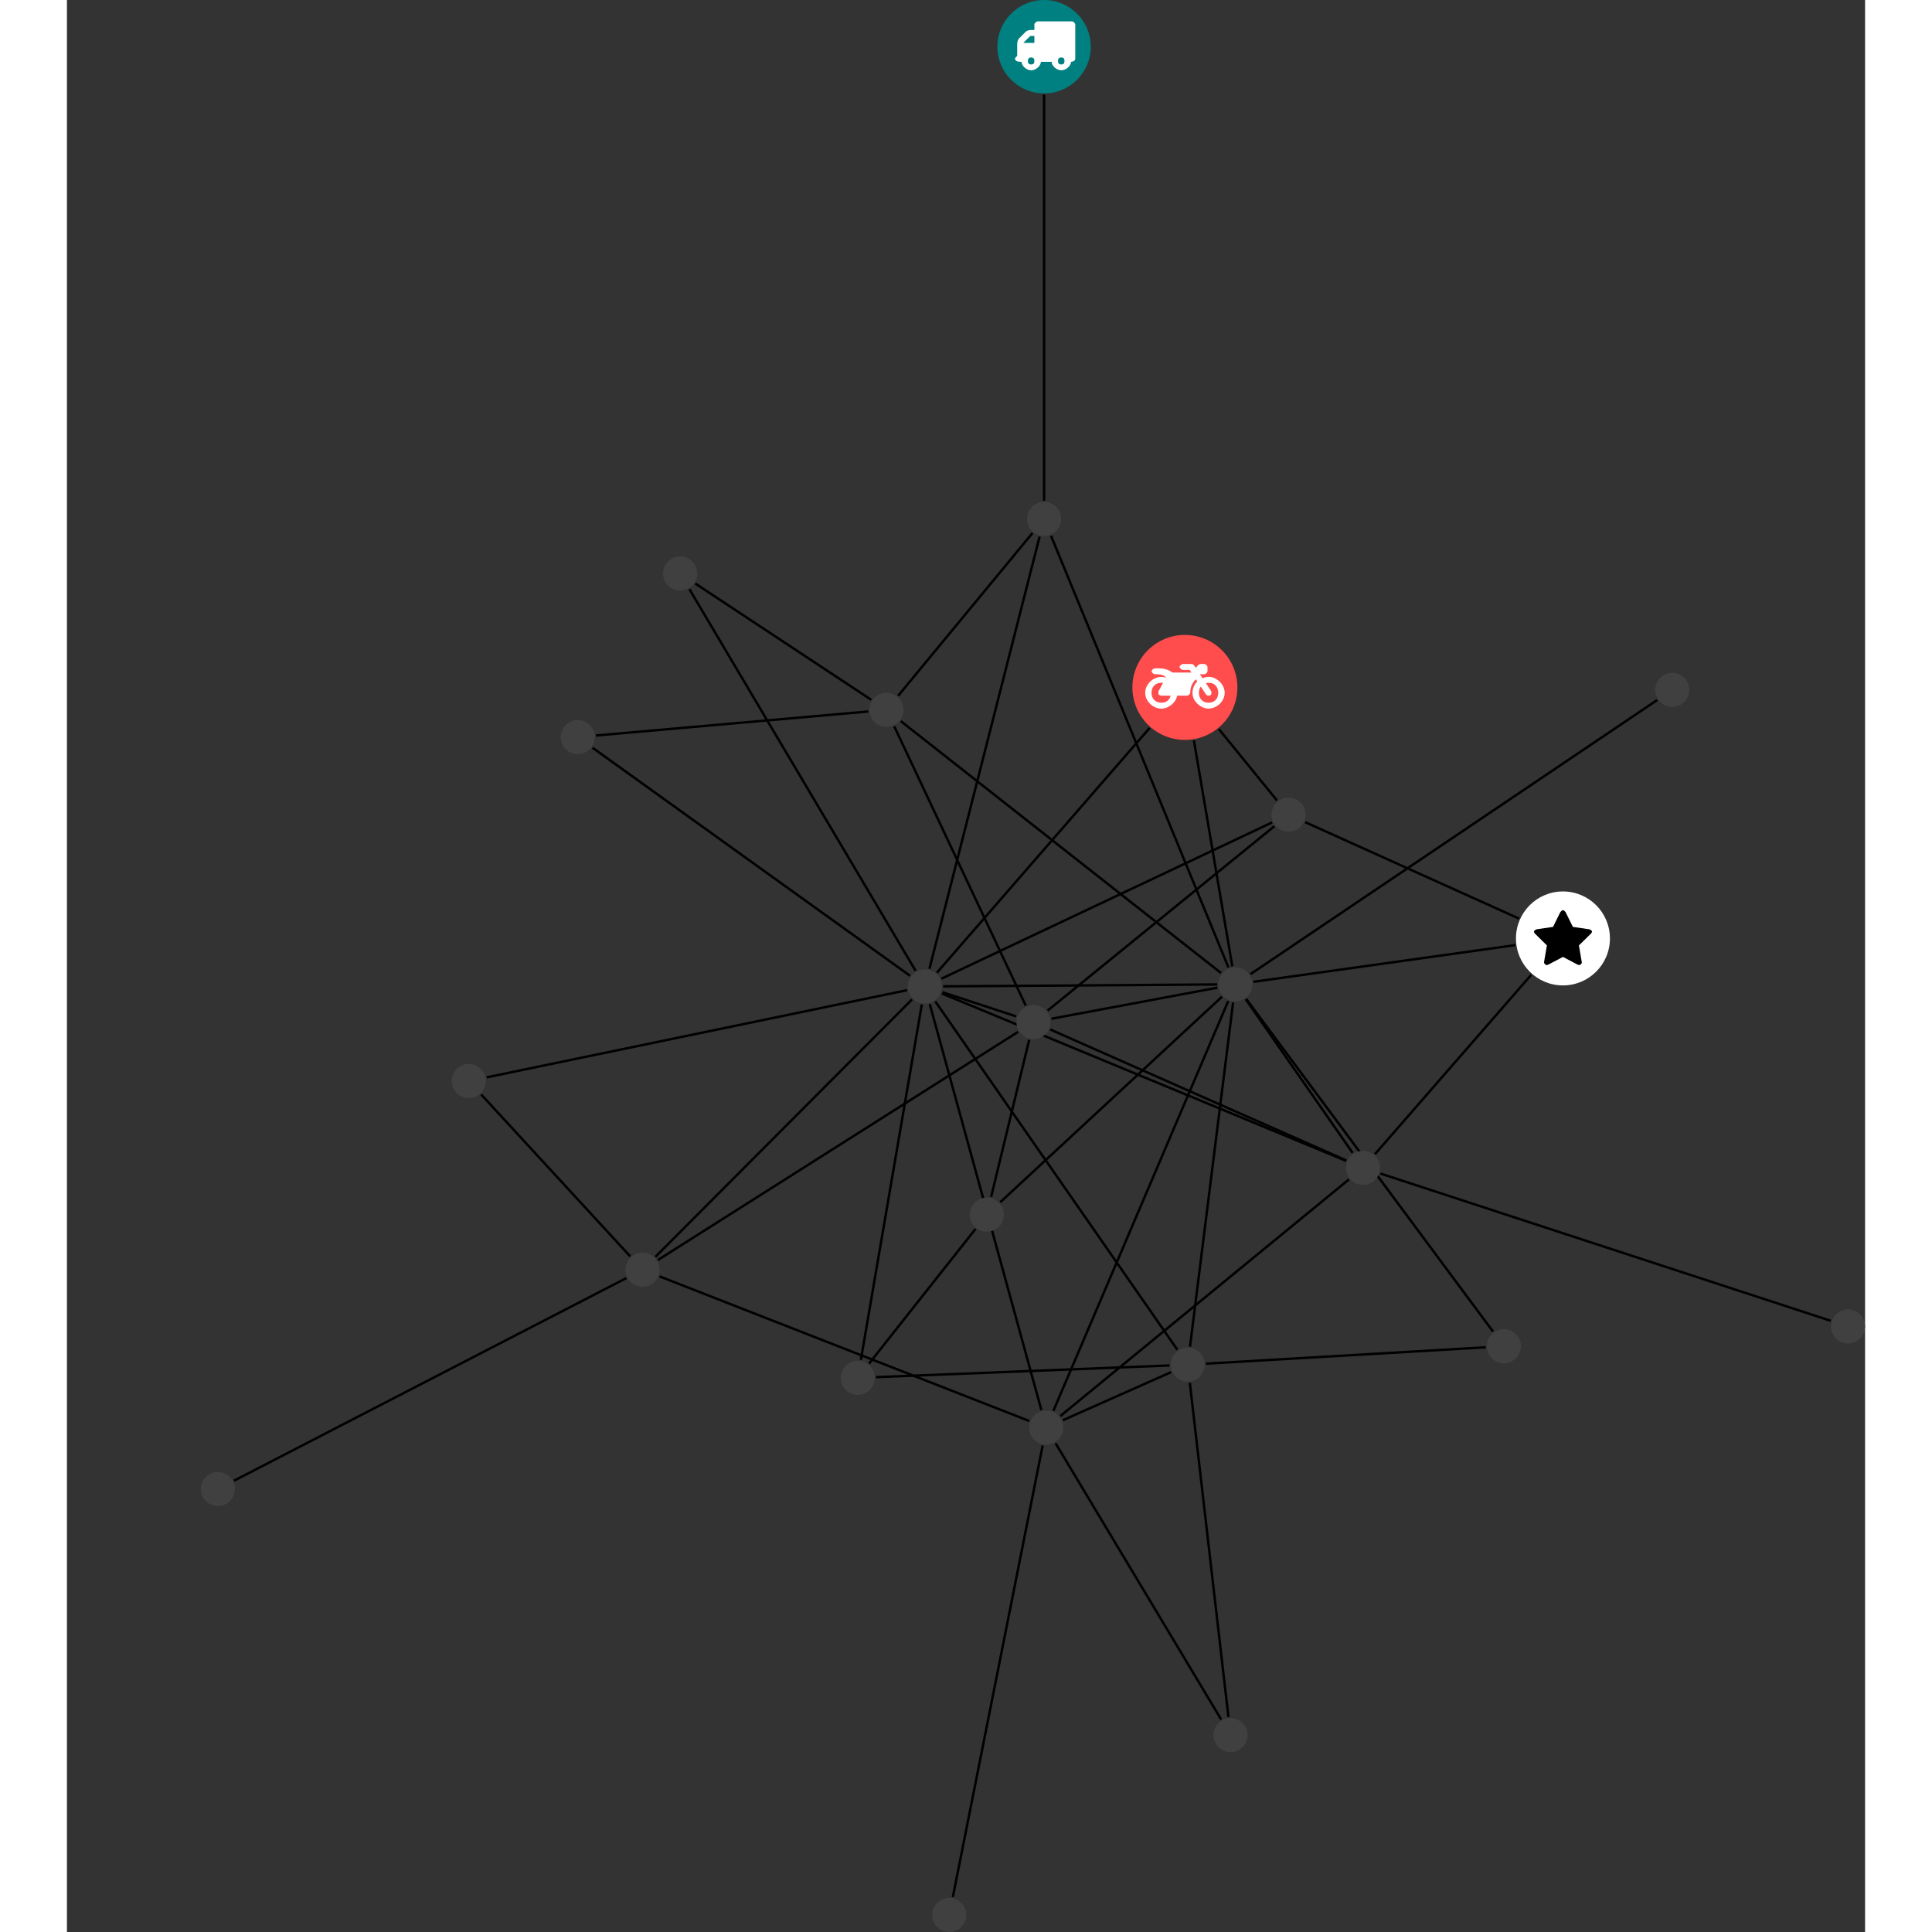 <?xml version="1.0" encoding="UTF-8"?>
<svg xmlns="http://www.w3.org/2000/svg" xmlns:xlink="http://www.w3.org/1999/xlink" width="319.716pt" height="319.716pt" viewBox="-22.154 0.000 297.562 319.716" version="1.1">
<rect x="-22.154" y="0.000" width="297.562" height="319.716" fill="#333333" stroke="none"/>
<defs>
<g>
<symbol overflow="visible" id="glyph0-0">
<path style="stroke:none;" d="M 1.422 -0.75 L 1.422 -7.922 L 3.562 -7.922 L 3.562 -0.891 L 1.422 -0.891 Z M 0.625 0 L 4.531 0 L 4.531 -8.812 L 0.438 -8.812 L 0.438 0 Z M 0.625 0 "/>
</symbol>
<symbol overflow="visible" id="glyph0-1">
<path style="stroke:none;" d="M 3.375 -0.844 C 3.375 -0.453 3.234 -0.266 2.844 -0.266 C 2.469 -0.266 2.297 -0.453 2.297 -0.844 C 2.297 -1.219 2.469 -1.422 2.844 -1.422 C 3.234 -1.422 3.375 -1.219 3.375 -0.844 Z M 1.594 -3.688 L 1.594 -3.859 C 1.594 -3.875 1.578 -3.875 1.594 -3.891 L 2.688 -4.969 C 2.703 -5 2.656 -4.984 2.688 -4.984 L 3.375 -4.984 L 3.375 -3.828 L 1.594 -3.828 Z M 8.359 -0.844 C 8.359 -0.453 8.219 -0.266 7.828 -0.266 C 7.453 -0.266 7.281 -0.453 7.281 -0.844 C 7.281 -1.219 7.453 -1.422 7.828 -1.422 C 8.219 -1.422 8.359 -1.219 8.359 -0.844 Z M 10.141 -6.891 C 10.141 -7.094 9.812 -7.391 9.609 -7.391 L 3.922 -7.391 C 3.719 -7.391 3.375 -7.094 3.375 -6.891 L 3.375 -5.969 L 2.672 -5.969 C 2.469 -5.969 2.078 -5.812 1.938 -5.672 L 0.844 -4.578 C 0.531 -4.266 0.531 -3.734 0.531 -3.328 L 0.531 -1.688 C 0.516 -1.688 0.172 -1.391 0.172 -1.203 C 0.172 -0.781 0.781 -0.703 1.062 -0.703 L 1.25 -0.703 C 1.25 -0.047 2.062 0.703 2.844 0.703 C 3.641 0.703 4.453 -0.047 4.453 -0.703 L 6.234 -0.703 C 6.234 -0.047 7.047 0.703 7.828 0.703 C 8.625 0.703 9.438 -0.047 9.438 -0.703 C 9.547 -0.703 10.141 -0.781 10.141 -1.203 Z M 10.141 -6.891 "/>
</symbol>
<symbol overflow="visible" id="glyph0-2">
<path style="stroke:none;" d="M 12.969 -2.906 C 12.844 -3.984 11.859 -5.016 10.781 -5.219 C 10.234 -5.328 9.703 -5.219 9.328 -5.031 L 8.875 -5.688 L 9.609 -5.688 C 9.812 -5.688 10.141 -5.984 10.141 -6.188 L 10.141 -6.891 C 10.141 -7.094 9.812 -7.391 9.609 -7.391 L 9.047 -7.391 C 8.969 -7.391 8.734 -7.312 8.656 -7.25 L 8.188 -6.766 L 7.891 -7.203 C 7.828 -7.281 7.594 -7.391 7.484 -7.391 L 6.078 -7.391 C 5.906 -7.391 5.547 -7.125 5.516 -6.953 C 5.484 -6.734 5.828 -6.406 6.047 -6.406 L 7.188 -6.406 L 7.484 -5.969 L 4.344 -5.969 C 4.141 -6.125 3.375 -6.672 2.141 -6.672 L 1.422 -6.672 C 1.219 -6.672 0.891 -6.375 0.891 -6.188 C 0.891 -5.984 1.219 -5.688 1.422 -5.688 L 1.781 -5.688 C 2.484 -5.688 2.906 -5.516 3.281 -5.188 L 3.25 -5.141 C 3.078 -5.188 2.797 -5.25 2.5 -5.25 C 1.109 -5.25 -0.172 -4 -0.172 -2.625 C -0.172 -1.25 1.109 0 2.5 0 C 3.75 0 4.953 -1.062 5.109 -2.141 L 6.766 -2.141 C 6.969 -2.141 7.281 -2.438 7.281 -2.625 C 7.281 -3.609 7.688 -4.391 8.219 -4.844 L 8.453 -4.5 C 7.969 -4.062 7.578 -3.203 7.672 -2.359 C 7.781 -1.172 8.969 -0.094 10.141 -0.016 C 11.703 0.094 13.156 -1.344 12.969 -2.906 Z M 2.5 -0.984 C 1.516 -0.984 0.875 -1.641 0.875 -2.625 C 0.875 -3.594 1.516 -4.281 2.5 -4.281 C 2.672 -4.281 2.844 -4.234 2.781 -4.25 L 2.047 -2.891 C 2 -2.781 2 -2.469 2.047 -2.359 C 2.125 -2.25 2.375 -2.141 2.5 -2.141 L 4.031 -2.141 C 3.891 -1.453 3.344 -0.984 2.5 -0.984 Z M 10.328 -0.984 C 9.344 -0.984 8.719 -1.641 8.719 -2.625 C 8.719 -3.109 8.859 -3.469 9.031 -3.641 L 9.906 -2.328 C 9.969 -2.219 10.203 -2.141 10.328 -2.141 C 10.391 -2.141 10.594 -2.188 10.641 -2.234 C 10.812 -2.344 10.844 -2.75 10.734 -2.922 L 9.875 -4.219 C 9.859 -4.219 10.094 -4.281 10.328 -4.281 C 11.297 -4.281 11.922 -3.594 11.922 -2.625 C 11.922 -1.641 11.297 -0.984 10.328 -0.984 Z M 10.328 -0.984 "/>
</symbol>
<symbol overflow="visible" id="glyph0-3">
<path style="stroke:none;" d="M 9.438 -5.078 C 9.438 -5.25 9.078 -5.453 8.938 -5.469 L 6.266 -5.859 L 5.078 -8.266 C 5.031 -8.375 4.75 -8.641 4.625 -8.641 C 4.5 -8.641 4.234 -8.375 4.172 -8.266 L 2.984 -5.859 L 0.312 -5.469 C 0.172 -5.453 -0.172 -5.25 -0.172 -5.078 C -0.172 -4.969 -0.062 -4.781 0.016 -4.719 L 1.969 -2.797 L 1.5 -0.062 C 1.5 -0.016 1.5 0.016 1.5 0.047 C 1.5 0.203 1.75 0.453 1.906 0.453 C 1.984 0.453 2.188 0.406 2.25 0.359 L 4.625 -0.891 L 7 0.359 C 7.062 0.406 7.266 0.453 7.344 0.453 C 7.5 0.453 7.75 0.203 7.75 0.047 C 7.75 0.016 7.75 -0.016 7.734 -0.062 L 7.266 -2.797 L 9.234 -4.719 C 9.297 -4.781 9.438 -4.969 9.438 -5.078 Z M 9.438 -5.078 "/>
</symbol>
</g>
<clipPath id="clip1">
  <path d="M 118 233 L 145 233 L 145 319.715 L 118 319.715 Z M 118 233 "/>
</clipPath>
<clipPath id="clip2">
  <path d="M 189 188 L 275.406 188 L 275.406 225 L 189 225 Z M 189 188 "/>
</clipPath>
<clipPath id="clip3">
  <path d="M 121 314 L 127 314 L 127 319.715 L 121 319.715 Z M 121 314 "/>
</clipPath>
<clipPath id="clip4">
  <path d="M 269 216 L 275.406 216 L 275.406 223 L 269 223 Z M 269 216 "/>
</clipPath>
</defs>
<g id="surface1">
<path style="fill:none;stroke-width:0.399;stroke-linecap:butt;stroke-linejoin:miter;stroke:rgb(0%,0%,0%);stroke-opacity:1;stroke-miterlimit:10;" d="M 0.001 -7.928 L 0.001 -75.135 " transform="matrix(1,0,0,-1,139.55,7.728)"/>
<path style="fill:none;stroke-width:0.399;stroke-linecap:butt;stroke-linejoin:miter;stroke:rgb(0%,0%,0%);stroke-opacity:1;stroke-miterlimit:10;" d="M -28.964 -217.92 L -11.347 -195.643 " transform="matrix(1,0,0,-1,139.55,7.728)"/>
<path style="fill:none;stroke-width:0.399;stroke-linecap:butt;stroke-linejoin:miter;stroke:rgb(0%,0%,0%);stroke-opacity:1;stroke-miterlimit:10;" d="M -27.82 -220.167 L 20.759 -218.233 " transform="matrix(1,0,0,-1,139.55,7.728)"/>
<path style="fill:none;stroke-width:0.399;stroke-linecap:butt;stroke-linejoin:miter;stroke:rgb(0%,0%,0%);stroke-opacity:1;stroke-miterlimit:10;" d="M -30.323 -217.315 L -20.234 -158.495 " transform="matrix(1,0,0,-1,139.55,7.728)"/>
<g clip-path="url(#clip1)" clip-rule="nonzero">
<path style="fill:none;stroke-width:0.399;stroke-linecap:butt;stroke-linejoin:miter;stroke:rgb(0%,0%,0%);stroke-opacity:1;stroke-miterlimit:10;" d="M -15.105 -306.213 L -0.237 -231.483 " transform="matrix(1,0,0,-1,139.55,7.728)"/>
</g>
<path style="fill:none;stroke-width:0.399;stroke-linecap:butt;stroke-linejoin:miter;stroke:rgb(0%,0%,0%);stroke-opacity:1;stroke-miterlimit:10;" d="M 28.915 -112.92 L 38.548 -124.745 " transform="matrix(1,0,0,-1,139.55,7.728)"/>
<path style="fill:none;stroke-width:0.399;stroke-linecap:butt;stroke-linejoin:miter;stroke:rgb(0%,0%,0%);stroke-opacity:1;stroke-miterlimit:10;" d="M 24.79 -114.792 L 31.145 -152.186 " transform="matrix(1,0,0,-1,139.55,7.728)"/>
<path style="fill:none;stroke-width:0.399;stroke-linecap:butt;stroke-linejoin:miter;stroke:rgb(0%,0%,0%);stroke-opacity:1;stroke-miterlimit:10;" d="M 17.473 -112.737 L -17.741 -153.241 " transform="matrix(1,0,0,-1,139.55,7.728)"/>
<path style="fill:none;stroke-width:0.399;stroke-linecap:butt;stroke-linejoin:miter;stroke:rgb(0%,0%,0%);stroke-opacity:1;stroke-miterlimit:10;" d="M 73.075 -215.229 L 26.786 -217.936 " transform="matrix(1,0,0,-1,139.55,7.728)"/>
<path style="fill:none;stroke-width:0.399;stroke-linecap:butt;stroke-linejoin:miter;stroke:rgb(0%,0%,0%);stroke-opacity:1;stroke-miterlimit:10;" d="M 74.29 -212.627 L 33.45 -157.584 " transform="matrix(1,0,0,-1,139.55,7.728)"/>
<path style="fill:none;stroke-width:0.399;stroke-linecap:butt;stroke-linejoin:miter;stroke:rgb(0%,0%,0%);stroke-opacity:1;stroke-miterlimit:10;" d="M -8.765 -190.346 L -2.464 -164.346 " transform="matrix(1,0,0,-1,139.55,7.728)"/>
<path style="fill:none;stroke-width:0.399;stroke-linecap:butt;stroke-linejoin:miter;stroke:rgb(0%,0%,0%);stroke-opacity:1;stroke-miterlimit:10;" d="M -7.261 -191.225 L 29.438 -157.213 " transform="matrix(1,0,0,-1,139.55,7.728)"/>
<path style="fill:none;stroke-width:0.399;stroke-linecap:butt;stroke-linejoin:miter;stroke:rgb(0%,0%,0%);stroke-opacity:1;stroke-miterlimit:10;" d="M -134.054 -237.303 L -69.136 -203.776 " transform="matrix(1,0,0,-1,139.55,7.728)"/>
<path style="fill:none;stroke-width:0.399;stroke-linecap:butt;stroke-linejoin:miter;stroke:rgb(0%,0%,0%);stroke-opacity:1;stroke-miterlimit:10;" d="M 78.591 -144.288 L 43.208 -128.327 " transform="matrix(1,0,0,-1,139.55,7.728)"/>
<path style="fill:none;stroke-width:0.399;stroke-linecap:butt;stroke-linejoin:miter;stroke:rgb(0%,0%,0%);stroke-opacity:1;stroke-miterlimit:10;" d="M 80.622 -153.581 L 54.759 -183.26 " transform="matrix(1,0,0,-1,139.55,7.728)"/>
<path style="fill:none;stroke-width:0.399;stroke-linecap:butt;stroke-linejoin:miter;stroke:rgb(0%,0%,0%);stroke-opacity:1;stroke-miterlimit:10;" d="M 77.966 -148.674 L 34.641 -154.745 " transform="matrix(1,0,0,-1,139.55,7.728)"/>
<path style="fill:none;stroke-width:0.399;stroke-linecap:butt;stroke-linejoin:miter;stroke:rgb(0%,0%,0%);stroke-opacity:1;stroke-miterlimit:10;" d="M 101.45 -108.12 L 34.153 -153.475 " transform="matrix(1,0,0,-1,139.55,7.728)"/>
<path style="fill:none;stroke-width:0.399;stroke-linecap:butt;stroke-linejoin:miter;stroke:rgb(0%,0%,0%);stroke-opacity:1;stroke-miterlimit:10;" d="M 30.509 -276.413 L 24.118 -221.108 " transform="matrix(1,0,0,-1,139.55,7.728)"/>
<path style="fill:none;stroke-width:0.399;stroke-linecap:butt;stroke-linejoin:miter;stroke:rgb(0%,0%,0%);stroke-opacity:1;stroke-miterlimit:10;" d="M 29.305 -276.823 L 1.903 -231.112 " transform="matrix(1,0,0,-1,139.55,7.728)"/>
<g clip-path="url(#clip2)" clip-rule="nonzero">
<path style="fill:none;stroke-width:0.399;stroke-linecap:butt;stroke-linejoin:miter;stroke:rgb(0%,0%,0%);stroke-opacity:1;stroke-miterlimit:10;" d="M 130.173 -210.846 L 55.645 -186.471 " transform="matrix(1,0,0,-1,139.55,7.728)"/>
</g>
<path style="fill:none;stroke-width:0.399;stroke-linecap:butt;stroke-linejoin:miter;stroke:rgb(0%,0%,0%);stroke-opacity:1;stroke-miterlimit:10;" d="M -93.159 -173.389 L -68.499 -200.174 " transform="matrix(1,0,0,-1,139.55,7.728)"/>
<path style="fill:none;stroke-width:0.399;stroke-linecap:butt;stroke-linejoin:miter;stroke:rgb(0%,0%,0%);stroke-opacity:1;stroke-miterlimit:10;" d="M -92.249 -170.557 L -22.679 -156.131 " transform="matrix(1,0,0,-1,139.55,7.728)"/>
<path style="fill:none;stroke-width:0.399;stroke-linecap:butt;stroke-linejoin:miter;stroke:rgb(0%,0%,0%);stroke-opacity:1;stroke-miterlimit:10;" d="M -74.171 -113.987 L -29.089 -110.01 " transform="matrix(1,0,0,-1,139.55,7.728)"/>
<path style="fill:none;stroke-width:0.399;stroke-linecap:butt;stroke-linejoin:miter;stroke:rgb(0%,0%,0%);stroke-opacity:1;stroke-miterlimit:10;" d="M -74.726 -116.01 L -22.171 -153.756 " transform="matrix(1,0,0,-1,139.55,7.728)"/>
<path style="fill:none;stroke-width:0.399;stroke-linecap:butt;stroke-linejoin:miter;stroke:rgb(0%,0%,0%);stroke-opacity:1;stroke-miterlimit:10;" d="M -57.714 -88.842 L -28.601 -108.081 " transform="matrix(1,0,0,-1,139.55,7.728)"/>
<path style="fill:none;stroke-width:0.399;stroke-linecap:butt;stroke-linejoin:miter;stroke:rgb(0%,0%,0%);stroke-opacity:1;stroke-miterlimit:10;" d="M -58.695 -89.772 L -21.261 -152.924 " transform="matrix(1,0,0,-1,139.55,7.728)"/>
<path style="fill:none;stroke-width:0.399;stroke-linecap:butt;stroke-linejoin:miter;stroke:rgb(0%,0%,0%);stroke-opacity:1;stroke-miterlimit:10;" d="M -1.921 -80.479 L -24.159 -107.417 " transform="matrix(1,0,0,-1,139.55,7.728)"/>
<path style="fill:none;stroke-width:0.399;stroke-linecap:butt;stroke-linejoin:miter;stroke:rgb(0%,0%,0%);stroke-opacity:1;stroke-miterlimit:10;" d="M 1.149 -80.944 L 30.505 -152.37 " transform="matrix(1,0,0,-1,139.55,7.728)"/>
<path style="fill:none;stroke-width:0.399;stroke-linecap:butt;stroke-linejoin:miter;stroke:rgb(0%,0%,0%);stroke-opacity:1;stroke-miterlimit:10;" d="M -0.745 -81.077 L -18.976 -152.592 " transform="matrix(1,0,0,-1,139.55,7.728)"/>
<path style="fill:none;stroke-width:0.399;stroke-linecap:butt;stroke-linejoin:miter;stroke:rgb(0%,0%,0%);stroke-opacity:1;stroke-miterlimit:10;" d="M -24.796 -112.475 L -3.038 -158.682 " transform="matrix(1,0,0,-1,139.55,7.728)"/>
<path style="fill:none;stroke-width:0.399;stroke-linecap:butt;stroke-linejoin:miter;stroke:rgb(0%,0%,0%);stroke-opacity:1;stroke-miterlimit:10;" d="M -23.71 -111.612 L 29.282 -153.295 " transform="matrix(1,0,0,-1,139.55,7.728)"/>
<path style="fill:none;stroke-width:0.399;stroke-linecap:butt;stroke-linejoin:miter;stroke:rgb(0%,0%,0%);stroke-opacity:1;stroke-miterlimit:10;" d="M 38.114 -128.991 L 0.587 -159.506 " transform="matrix(1,0,0,-1,139.55,7.728)"/>
<path style="fill:none;stroke-width:0.399;stroke-linecap:butt;stroke-linejoin:miter;stroke:rgb(0%,0%,0%);stroke-opacity:1;stroke-miterlimit:10;" d="M 37.727 -128.374 L -16.995 -154.229 " transform="matrix(1,0,0,-1,139.55,7.728)"/>
<path style="fill:none;stroke-width:0.399;stroke-linecap:butt;stroke-linejoin:miter;stroke:rgb(0%,0%,0%);stroke-opacity:1;stroke-miterlimit:10;" d="M -63.905 -200.78 L -4.304 -163.026 " transform="matrix(1,0,0,-1,139.55,7.728)"/>
<path style="fill:none;stroke-width:0.399;stroke-linecap:butt;stroke-linejoin:miter;stroke:rgb(0%,0%,0%);stroke-opacity:1;stroke-miterlimit:10;" d="M -63.644 -203.491 L -2.46 -227.424 " transform="matrix(1,0,0,-1,139.55,7.728)"/>
<path style="fill:none;stroke-width:0.399;stroke-linecap:butt;stroke-linejoin:miter;stroke:rgb(0%,0%,0%);stroke-opacity:1;stroke-miterlimit:10;" d="M -64.323 -200.256 L -21.851 -157.655 " transform="matrix(1,0,0,-1,139.55,7.728)"/>
<path style="fill:none;stroke-width:0.399;stroke-linecap:butt;stroke-linejoin:miter;stroke:rgb(0%,0%,0%);stroke-opacity:1;stroke-miterlimit:10;" d="M 21.012 -219.338 L 3.11 -227.295 " transform="matrix(1,0,0,-1,139.55,7.728)"/>
<path style="fill:none;stroke-width:0.399;stroke-linecap:butt;stroke-linejoin:miter;stroke:rgb(0%,0%,0%);stroke-opacity:1;stroke-miterlimit:10;" d="M 24.145 -215.12 L 31.278 -158.159 " transform="matrix(1,0,0,-1,139.55,7.728)"/>
<path style="fill:none;stroke-width:0.399;stroke-linecap:butt;stroke-linejoin:miter;stroke:rgb(0%,0%,0%);stroke-opacity:1;stroke-miterlimit:10;" d="M 22.052 -215.635 L -17.999 -157.999 " transform="matrix(1,0,0,-1,139.55,7.728)"/>
<path style="fill:none;stroke-width:0.399;stroke-linecap:butt;stroke-linejoin:miter;stroke:rgb(0%,0%,0%);stroke-opacity:1;stroke-miterlimit:10;" d="M 1.009 -162.631 L 50.016 -184.311 " transform="matrix(1,0,0,-1,139.55,7.728)"/>
<path style="fill:none;stroke-width:0.399;stroke-linecap:butt;stroke-linejoin:miter;stroke:rgb(0%,0%,0%);stroke-opacity:1;stroke-miterlimit:10;" d="M 1.212 -160.858 L 28.684 -155.717 " transform="matrix(1,0,0,-1,139.55,7.728)"/>
<path style="fill:none;stroke-width:0.399;stroke-linecap:butt;stroke-linejoin:miter;stroke:rgb(0%,0%,0%);stroke-opacity:1;stroke-miterlimit:10;" d="M -4.62 -160.471 L -16.855 -156.459 " transform="matrix(1,0,0,-1,139.55,7.728)"/>
<path style="fill:none;stroke-width:0.399;stroke-linecap:butt;stroke-linejoin:miter;stroke:rgb(0%,0%,0%);stroke-opacity:1;stroke-miterlimit:10;" d="M 50.442 -187.448 L 2.684 -226.608 " transform="matrix(1,0,0,-1,139.55,7.728)"/>
<path style="fill:none;stroke-width:0.399;stroke-linecap:butt;stroke-linejoin:miter;stroke:rgb(0%,0%,0%);stroke-opacity:1;stroke-miterlimit:10;" d="M 51.055 -183.057 L 33.376 -157.639 " transform="matrix(1,0,0,-1,139.55,7.728)"/>
<path style="fill:none;stroke-width:0.399;stroke-linecap:butt;stroke-linejoin:miter;stroke:rgb(0%,0%,0%);stroke-opacity:1;stroke-miterlimit:10;" d="M 49.989 -184.381 L -16.933 -156.674 " transform="matrix(1,0,0,-1,139.55,7.728)"/>
<path style="fill:none;stroke-width:0.399;stroke-linecap:butt;stroke-linejoin:miter;stroke:rgb(0%,0%,0%);stroke-opacity:1;stroke-miterlimit:10;" d="M 1.536 -225.745 L 30.47 -157.94 " transform="matrix(1,0,0,-1,139.55,7.728)"/>
<path style="fill:none;stroke-width:0.399;stroke-linecap:butt;stroke-linejoin:miter;stroke:rgb(0%,0%,0%);stroke-opacity:1;stroke-miterlimit:10;" d="M -0.448 -225.612 L -18.921 -158.428 " transform="matrix(1,0,0,-1,139.55,7.728)"/>
<path style="fill:none;stroke-width:0.399;stroke-linecap:butt;stroke-linejoin:miter;stroke:rgb(0%,0%,0%);stroke-opacity:1;stroke-miterlimit:10;" d="M 28.634 -155.182 L -16.706 -155.499 " transform="matrix(1,0,0,-1,139.55,7.728)"/>
<path style=" stroke:none;fill-rule:nonzero;fill:rgb(0%,50%,50%);fill-opacity:1;" d="M 147.277 7.727 C 147.277 3.461 143.82 0 139.551 0 C 135.281 0 131.82 3.461 131.82 7.727 C 131.82 11.996 135.281 15.457 139.551 15.457 C 143.82 15.457 147.277 11.996 147.277 7.727 Z M 147.277 7.727 "/>
<g style="fill:rgb(100%,100%,100%);fill-opacity:1;">
  <use xlink:href="#glyph0-1" x="134.568" y="10.931"/>
</g>
<path style=" stroke:none;fill-rule:nonzero;fill:rgb(25%,25%,25%);fill-opacity:1;" d="M 111.535 228.016 C 111.535 226.457 110.273 225.195 108.715 225.195 C 107.16 225.195 105.898 226.457 105.898 228.016 C 105.898 229.57 107.16 230.832 108.715 230.832 C 110.273 230.832 111.535 229.57 111.535 228.016 Z M 111.535 228.016 "/>
<g clip-path="url(#clip3)" clip-rule="nonzero">
<path style=" stroke:none;fill-rule:nonzero;fill:rgb(25%,25%,25%);fill-opacity:1;" d="M 126.676 316.898 C 126.676 315.34 125.414 314.078 123.855 314.078 C 122.301 314.078 121.039 315.34 121.039 316.898 C 121.039 318.453 122.301 319.715 123.855 319.715 C 125.414 319.715 126.676 318.453 126.676 316.898 Z M 126.676 316.898 "/>
</g>
<path style=" stroke:none;fill-rule:nonzero;fill:rgb(100%,29.999%,29.999%);fill-opacity:1;" d="M 171.539 113.758 C 171.539 108.961 167.648 105.07 162.852 105.07 C 158.055 105.07 154.164 108.961 154.164 113.758 C 154.164 118.555 158.055 122.445 162.852 122.445 C 167.648 122.445 171.539 118.555 171.539 113.758 Z M 171.539 113.758 "/>
<g style="fill:rgb(100%,100%,100%);fill-opacity:1;">
  <use xlink:href="#glyph0-2" x="156.451" y="117.268"/>
</g>
<path style=" stroke:none;fill-rule:nonzero;fill:rgb(25%,25%,25%);fill-opacity:1;" d="M 218.457 222.777 C 218.457 221.219 217.195 219.957 215.637 219.957 C 214.082 219.957 212.82 221.219 212.82 222.777 C 212.82 224.332 214.082 225.594 215.637 225.594 C 217.195 225.594 218.457 224.332 218.457 222.777 Z M 218.457 222.777 "/>
<path style=" stroke:none;fill-rule:nonzero;fill:rgb(25%,25%,25%);fill-opacity:1;" d="M 132.891 201.004 C 132.891 199.449 131.629 198.188 130.074 198.188 C 128.52 198.188 127.258 199.449 127.258 201.004 C 127.258 202.559 128.52 203.82 130.074 203.82 C 131.629 203.82 132.891 202.559 132.891 201.004 Z M 132.891 201.004 "/>
<path style=" stroke:none;fill-rule:nonzero;fill:rgb(25%,25%,25%);fill-opacity:1;" d="M 5.637 246.41 C 5.637 244.855 4.375 243.594 2.816 243.594 C 1.262 243.594 0 244.855 0 246.41 C 0 247.969 1.262 249.23 2.816 249.23 C 4.375 249.23 5.637 247.969 5.637 246.41 Z M 5.637 246.41 "/>
<path style=" stroke:none;fill-rule:nonzero;fill:rgb(100%,100%,100%);fill-opacity:1;" d="M 233.188 155.297 C 233.188 151 229.707 147.52 225.41 147.52 C 221.117 147.52 217.637 151 217.637 155.297 C 217.637 159.59 221.117 163.07 225.41 163.07 C 229.707 163.07 233.188 159.59 233.188 155.297 Z M 233.188 155.297 "/>
<g style="fill:rgb(0%,0%,0%);fill-opacity:1;">
  <use xlink:href="#glyph0-3" x="220.789" y="159.245"/>
</g>
<path style=" stroke:none;fill-rule:nonzero;fill:rgb(25%,25%,25%);fill-opacity:1;" d="M 246.32 114.16 C 246.32 112.605 245.059 111.344 243.5 111.344 C 241.945 111.344 240.684 112.605 240.684 114.16 C 240.684 115.715 241.945 116.977 243.5 116.977 C 245.059 116.977 246.32 115.715 246.32 114.16 Z M 246.32 114.16 "/>
<path style=" stroke:none;fill-rule:nonzero;fill:rgb(25%,25%,25%);fill-opacity:1;" d="M 173.223 287.137 C 173.223 285.582 171.961 284.32 170.406 284.32 C 168.848 284.32 167.586 285.582 167.586 287.137 C 167.586 288.695 168.848 289.953 170.406 289.953 C 171.961 289.953 173.223 288.695 173.223 287.137 Z M 173.223 287.137 "/>
<g clip-path="url(#clip4)" clip-rule="nonzero">
<path style=" stroke:none;fill-rule:nonzero;fill:rgb(25%,25%,25%);fill-opacity:1;" d="M 275.406 219.512 C 275.406 217.953 274.145 216.691 272.59 216.691 C 271.035 216.691 269.773 217.953 269.773 219.512 C 269.773 221.066 271.035 222.328 272.59 222.328 C 274.145 222.328 275.406 221.066 275.406 219.512 Z M 275.406 219.512 "/>
</g>
<path style=" stroke:none;fill-rule:nonzero;fill:rgb(25%,25%,25%);fill-opacity:1;" d="M 47.164 178.895 C 47.164 177.34 45.902 176.078 44.348 176.078 C 42.789 176.078 41.527 177.34 41.527 178.895 C 41.527 180.453 42.789 181.715 44.348 181.715 C 45.902 181.715 47.164 180.453 47.164 178.895 Z M 47.164 178.895 "/>
<path style=" stroke:none;fill-rule:nonzero;fill:rgb(25%,25%,25%);fill-opacity:1;" d="M 65.191 121.977 C 65.191 120.422 63.93 119.16 62.375 119.16 C 60.82 119.16 59.559 120.422 59.559 121.977 C 59.559 123.535 60.82 124.797 62.375 124.797 C 63.93 124.797 65.191 123.535 65.191 121.977 Z M 65.191 121.977 "/>
<path style=" stroke:none;fill-rule:nonzero;fill:rgb(25%,25%,25%);fill-opacity:1;" d="M 82.137 94.906 C 82.137 93.348 80.875 92.086 79.316 92.086 C 77.762 92.086 76.5 93.348 76.5 94.906 C 76.5 96.461 77.762 97.723 79.316 97.723 C 80.875 97.723 82.137 96.461 82.137 94.906 Z M 82.137 94.906 "/>
<path style=" stroke:none;fill-rule:nonzero;fill:rgb(25%,25%,25%);fill-opacity:1;" d="M 142.367 85.883 C 142.367 84.324 141.105 83.062 139.551 83.062 C 137.992 83.062 136.73 84.324 136.73 85.883 C 136.73 87.438 137.992 88.699 139.551 88.699 C 141.105 88.699 142.367 87.438 142.367 85.883 Z M 142.367 85.883 "/>
<path style=" stroke:none;fill-rule:nonzero;fill:rgb(25%,25%,25%);fill-opacity:1;" d="M 116.285 117.473 C 116.285 115.914 115.023 114.652 113.469 114.652 C 111.914 114.652 110.652 115.914 110.652 117.473 C 110.652 119.027 111.914 120.289 113.469 120.289 C 115.023 120.289 116.285 119.027 116.285 117.473 Z M 116.285 117.473 "/>
<path style=" stroke:none;fill-rule:nonzero;fill:rgb(25%,25%,25%);fill-opacity:1;" d="M 182.82 134.812 C 182.82 133.258 181.559 131.996 180.004 131.996 C 178.449 131.996 177.188 133.258 177.188 134.812 C 177.188 136.371 178.449 137.633 180.004 137.633 C 181.559 137.633 182.82 136.371 182.82 134.812 Z M 182.82 134.812 "/>
<path style=" stroke:none;fill-rule:nonzero;fill:rgb(25%,25%,25%);fill-opacity:1;" d="M 75.914 210.117 C 75.914 208.562 74.652 207.301 73.098 207.301 C 71.539 207.301 70.277 208.562 70.277 210.117 C 70.277 211.676 71.539 212.938 73.098 212.938 C 74.652 212.938 75.914 211.676 75.914 210.117 Z M 75.914 210.117 "/>
<path style=" stroke:none;fill-rule:nonzero;fill:rgb(25%,25%,25%);fill-opacity:1;" d="M 166.141 225.84 C 166.141 224.281 164.879 223.02 163.32 223.02 C 161.766 223.02 160.504 224.281 160.504 225.84 C 160.504 227.395 161.766 228.656 163.32 228.656 C 164.879 228.656 166.141 227.395 166.141 225.84 Z M 166.141 225.84 "/>
<path style=" stroke:none;fill-rule:nonzero;fill:rgb(25%,25%,25%);fill-opacity:1;" d="M 140.613 169.137 C 140.613 167.582 139.352 166.32 137.797 166.32 C 136.242 166.32 134.98 167.582 134.98 169.137 C 134.98 170.695 136.242 171.957 137.797 171.957 C 139.352 171.957 140.613 170.695 140.613 169.137 Z M 140.613 169.137 "/>
<path style=" stroke:none;fill-rule:nonzero;fill:rgb(25%,25%,25%);fill-opacity:1;" d="M 195.145 193.262 C 195.145 191.703 193.883 190.441 192.324 190.441 C 190.77 190.441 189.508 191.703 189.508 193.262 C 189.508 194.816 190.77 196.078 192.324 196.078 C 193.883 196.078 195.145 194.816 195.145 193.262 Z M 195.145 193.262 "/>
<path style=" stroke:none;fill-rule:nonzero;fill:rgb(25%,25%,25%);fill-opacity:1;" d="M 142.719 236.246 C 142.719 234.691 141.457 233.43 139.902 233.43 C 138.344 233.43 137.082 234.691 137.082 236.246 C 137.082 237.805 138.344 239.066 139.902 239.066 C 141.457 239.066 142.719 237.805 142.719 236.246 Z M 142.719 236.246 "/>
<path style=" stroke:none;fill-rule:nonzero;fill:rgb(25%,25%,25%);fill-opacity:1;" d="M 174.02 162.891 C 174.02 161.332 172.758 160.07 171.203 160.07 C 169.645 160.07 168.383 161.332 168.383 162.891 C 168.383 164.445 169.645 165.707 171.203 165.707 C 172.758 165.707 174.02 164.445 174.02 162.891 Z M 174.02 162.891 "/>
<path style=" stroke:none;fill-rule:nonzero;fill:rgb(25%,25%,25%);fill-opacity:1;" d="M 122.645 163.246 C 122.645 161.688 121.383 160.426 119.828 160.426 C 118.273 160.426 117.012 161.688 117.012 163.246 C 117.012 164.801 118.273 166.062 119.828 166.062 C 121.383 166.062 122.645 164.801 122.645 163.246 Z M 122.645 163.246 "/>
</g>
</svg>
